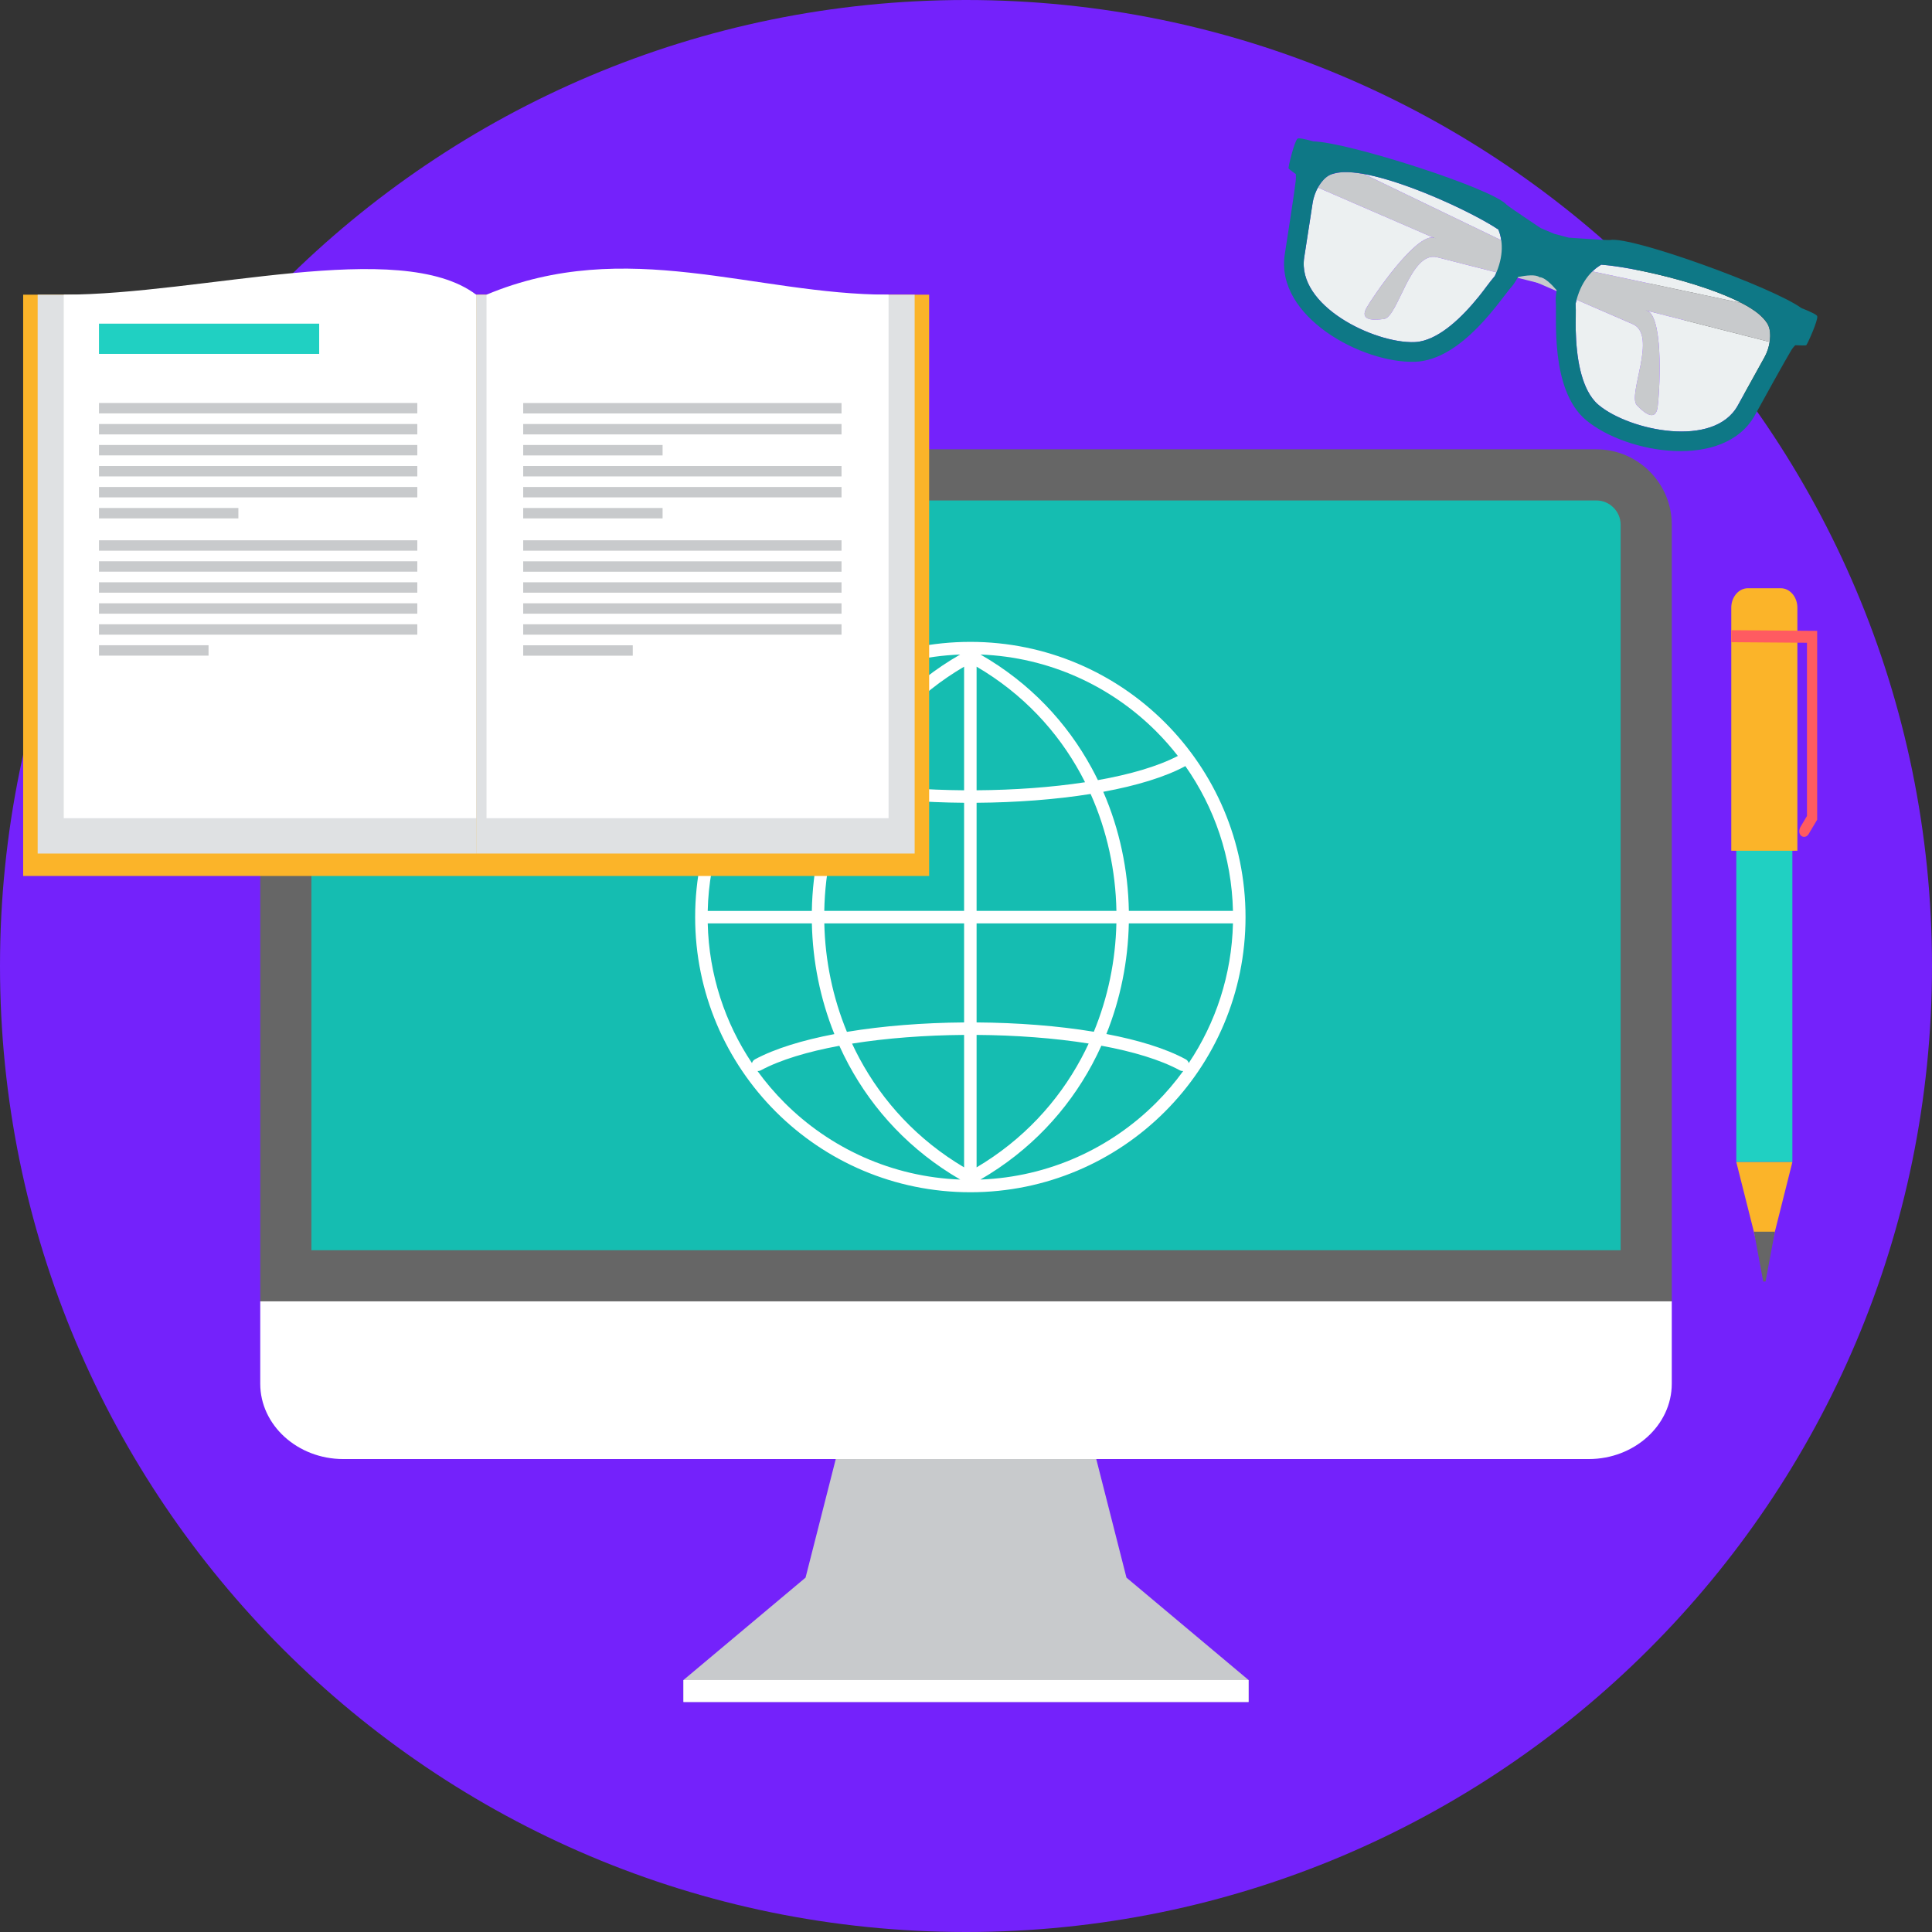 <?xml version="1.0" encoding="iso-8859-1"?>
<!-- Generator: Adobe Illustrator 19.0.0, SVG Export Plug-In . SVG Version: 6.00 Build 0)  -->
<svg version="1.1" id="Layer_1" xmlns="http://www.w3.org/2000/svg" xmlns:xlink="http://www.w3.org/1999/xlink" x="0px" y="0px"
	 viewBox="0 0 512 512" style="enable-background:new 0 0 512 512;" xml:space="preserve">
<rect x="0" y="0" width="512" height="512" fill="#333333" stroke="none"/>
<path style="fill:#7422fb;" d="M256,0c141.385,0,256,114.615,256,256S397.385,512,256,512C114.612,512,0,397.385,0,256
	S114.615,0,256,0z"/>
<path style="fill:#C8CACC;" d="M223.11,380.281l-9.629,37.805l-32.36,27.14v5.815h74.882h74.882v-5.815l-32.36-27.14l-9.629-37.805
	l-32.892-0.483L223.11,380.281z"/>
<path style="fill:#FFFFFF;" d="M181.121,445.226v5.815h74.882h74.879v-5.815H181.121z"/>
<path style="fill:#666666;" d="M88.928,119.077h334.15c10.98,0,19.961,8.981,19.961,19.961v205.84H68.969v-205.84
	c0-10.98,8.981-19.961,19.961-19.961H88.928z"/>
<path style="fill:#15BDB1;" d="M82.52,331.32h346.963V139.035c0-3.499-2.909-6.408-6.405-6.408H88.928
	c-3.499,0-6.405,2.909-6.405,6.408V331.32H82.52z"/>
<g>
	<path style="fill:#FFFFFF;" d="M443.036,344.875v21.829c0,10.98-9.899,19.961-22.004,19.961H90.968
		c-12.103,0-22.002-8.981-22.002-19.961v-21.829H443.036z"/>
	<path style="fill:#FFFFFF;" d="M257.151,170.102c20.137,0,38.372,8.163,51.568,21.359c13.196,13.196,21.359,31.431,21.359,51.568
		c0,20.139-8.163,38.372-21.359,51.568c-13.194,13.196-31.431,21.359-51.568,21.359c-20.139,0-38.375-8.163-51.571-21.359
		c-13.194-13.196-21.359-31.431-21.359-51.568c0-20.139,8.163-38.372,21.359-51.568
		C218.777,178.267,237.012,170.102,257.151,170.102z M314.225,280.724L314.225,280.724c0.407,0.22,0.687,0.59,0.803,1.005
		c7.121-10.634,11.394-23.337,11.72-37.018h-27.597c-0.218,9.999-2.201,19.972-5.952,29.309
		C301.632,275.625,308.94,277.858,314.225,280.724z M313.567,283.83L313.567,283.83c-0.31,0.024-0.627-0.037-0.921-0.197
		c-5.157-2.796-12.388-4.963-20.772-6.51c-0.755,1.673-1.569,3.321-2.439,4.947c-6.56,12.202-16.436,22.891-29.616,30.524
		c18.164-0.685,34.548-8.328,46.561-20.339c2.612-2.613,5.015-5.43,7.187-8.428V283.83z M254.484,312.597L254.484,312.597
		c-13.181-7.633-23.059-18.322-29.616-30.524c-0.868-1.616-1.676-3.258-2.429-4.926c-8.37,1.545-15.604,3.706-20.795,6.487
		c-0.291,0.155-0.606,0.212-0.91,0.189c2.174,3.001,4.58,5.818,7.192,8.433c12.013,12.013,28.399,19.654,46.561,20.339
		L254.484,312.597z M199.28,281.734L199.28,281.734c0.115-0.42,0.396-0.792,0.811-1.012c5.317-2.849,12.617-5.073,21.026-6.676
		c-3.761-9.348-5.747-19.329-5.965-29.338h-27.597c0.323,13.684,4.598,26.39,11.725,37.024V281.734z M187.555,241.398
		L187.555,241.398h27.589c0.191-10.825,2.458-21.611,6.794-31.591c-8.711-1.608-16.284-3.866-21.766-6.786
		c-7.67,10.904-12.291,24.111-12.619,38.377H187.555z M202.158,200.335L202.158,200.335c5.346,2.752,12.722,4.879,21.204,6.384
		c0.522-1.075,1.07-2.143,1.642-3.192c6.558-12.047,16.373-22.571,29.451-30.068c-18.154,0.692-34.524,8.333-46.532,20.341
		C205.869,195.857,203.944,198.037,202.158,200.335z M259.848,173.459L259.848,173.459c13.078,7.494,22.896,18.02,29.451,30.068
		c0.577,1.06,1.128,2.133,1.655,3.213c8.504-1.503,15.877-3.641,21.189-6.408c-1.784-2.295-3.709-4.477-5.765-6.534
		c-12.008-12.008-28.378-19.649-46.532-20.341L259.848,173.459z M314.134,203.026L314.134,203.026
		c-5.448,2.933-13.021,5.204-21.758,6.809c4.333,9.973,6.592,20.751,6.783,31.563h27.589
		C326.42,227.134,321.801,213.93,314.134,203.026z M258.807,176.675L258.807,176.675v32.756c9.973-0.066,19.872-0.776,28.743-2.13
		c-0.372-0.74-0.755-1.472-1.149-2.198C280.229,193.761,271.03,183.828,258.807,176.675z M258.807,212.744L258.807,212.744v28.651
		h37.055c-0.194-10.634-2.474-21.225-6.836-30.988c-9.317,1.487-19.743,2.266-30.217,2.337H258.807z M258.807,244.708
		L258.807,244.708v26.246c10.794,0.071,21.54,0.894,31.067,2.473c3.764-9.131,5.758-18.909,5.98-28.719H258.807z M258.807,274.264
		L258.807,274.264v35.101c12.302-7.284,21.545-17.372,27.72-28.861c0.7-1.301,1.359-2.623,1.98-3.958
		c-9.115-1.453-19.371-2.211-29.703-2.282H258.807z M255.496,309.365L255.496,309.365v-35.101
		c-10.319,0.079-20.57,0.847-29.69,2.303c0.616,1.327,1.275,2.644,1.97,3.937C233.954,291.993,243.194,302.084,255.496,309.365z
		 M255.496,270.956L255.496,270.956v-26.246h-37.045c0.22,9.818,2.219,19.61,5.991,28.745c9.537-1.584,20.276-2.418,31.056-2.5
		H255.496z M255.496,241.398L255.496,241.398v-28.654c-10.461-0.081-20.882-0.868-30.204-2.361
		c-4.373,9.768-6.657,20.37-6.849,31.014H255.496z M255.496,209.431L255.496,209.431v-32.753
		c-12.223,7.153-21.422,17.086-27.594,28.428c-0.391,0.719-0.769,1.445-1.138,2.174c8.879,1.359,18.775,2.077,28.732,2.153V209.431z
		"/>
</g>
<path style="fill:#FBB429;" d="M6.14,78.092h240.091v154.052H6.14V78.092z"/>
<path style="fill:#20D0C2;" d="M460.138,307.959h14.859V169.412h-14.859V307.959z"/>
<g>
	<path style="fill:#FBB429;" d="M467.577,337.473l7.42-29.514h-14.857L467.577,337.473z"/>
	<path style="fill:#FBB429;" d="M463.189,155.893h8.758c2.408,0,4.378,2.321,4.378,5.157v64.41h-17.519v-64.41
		c0-2.835,1.97-5.157,4.38-5.157H463.189z"/>
</g>
<path style="fill:#666666;" d="M467.273,339.606h0.616l2.471-13.199h-5.542l2.452,13.199H467.273z"/>
<path style="fill:#FF5B61;" d="M458.813,167.009l21.409,0.165l1.348,0.01v1.576v47.975v0.49l-0.249,0.42l-2.028,3.415
	c-1.039,1.584-3.208,0.367-2.209-1.818l1.781-2.998v-45.905l-20.063-0.155l0.01-3.174V167.009z"/>
<path style="fill:#DFE1E3;" d="M242.394,78.092H126.19v148.105h116.204V78.092z"/>
<path style="fill:#FFFFFF;" d="M235.48,78.092c-35.515,0-69.439-15.536-106.552,0v138.733H235.48V78.092z"/>
<path style="fill:#DFE1E3;" d="M9.981,78.092h116.207v148.105H9.981V78.092z"/>
<path style="fill:#FFFFFF;" d="M16.892,78.092c36.428,0,89.08-15.266,109.295,0v138.733H16.892V78.092z"/>
<path style="fill:#20D0C2;" d="M26.233,85.772h58.354v8.019H26.233V85.772z"/>
<g>
	<path style="fill:#C8CACC;" d="M26.233,143.187h84.361v2.759H26.233V143.187z M138.652,143.187L138.652,143.187h84.364v2.759
		h-84.364V143.187z M138.652,106.804L138.652,106.804h84.364v2.759h-84.364V106.804z M138.652,134.623L138.652,134.623h36.94v2.757
		h-36.94V134.623z M138.652,129.057L138.652,129.057h84.364v2.759h-84.364V129.057z M138.652,123.494L138.652,123.494h84.364v2.759
		h-84.364V123.494z M138.652,117.93L138.652,117.93h36.94v2.759h-36.94V117.93z M138.652,112.367L138.652,112.367h84.364v2.759
		h-84.364V112.367z M138.652,171.002L138.652,171.002h29.034v2.759h-29.034V171.002z M138.652,165.441L138.652,165.441h84.364v2.757
		h-84.364V165.441z M138.652,159.877L138.652,159.877h84.364v2.757h-84.364V159.877z M138.652,154.311L138.652,154.311h84.364v2.759
		h-84.364V154.311z M138.652,148.748L138.652,148.748h84.364v2.757h-84.364V148.748z M26.233,106.801L26.233,106.801h84.361v2.759
		H26.233V106.801z M26.233,134.62L26.233,134.62h36.94v2.757h-36.94V134.62z M26.233,129.054L26.233,129.054h84.361v2.759H26.233
		V129.054z M26.233,123.491L26.233,123.491h84.361v2.759H26.233V123.491z M26.233,117.928L26.233,117.928h84.361v2.759H26.233
		V117.928z M26.233,112.364L26.233,112.364h84.361v2.759H26.233V112.364z M26.233,170.999L26.233,170.999h29.034v2.759H26.233
		V170.999z M26.233,165.438L26.233,165.438h84.361v2.757H26.233V165.438z M26.233,159.875L26.233,159.875h84.361v2.757H26.233
		V159.875z M26.233,154.309L26.233,154.309h84.361v2.759H26.233V154.309z M26.233,148.745L26.233,148.745h84.361v2.757H26.233
		V148.745z"/>
	<path style="fill:#C8CACC;" d="M361.437,46.107l75.503,36.415c3.992,3.045,2.833,21.847,2.35,25.346
		c-0.485,3.502-2.867,2.274-5.49-0.454c-2.623-2.728,5.582-18.621-1.112-21.524l-83.425-36.184c0.818-1.492,2.067-3.019,3.525-3.494
		c2.096-0.685,4.462-0.858,8.648-0.102V46.107z"/>
	<path style="fill:#C8CACC;" d="M461.557,80.319l-82-17.401c-5.02-0.034-15.609,15.541-17.37,18.608
		c-1.757,3.064,0.876,3.552,4.622,3.001c3.746-0.551,6.98-18.143,14.054-16.344l88.122,22.429c0.268-1.679,0.212-3.651-0.651-4.918
		c-1.235-1.823-3.003-3.413-6.775-5.375H461.557z"/>
</g>
<path style="fill:#ECF0F1;" d="M467.572,94.738c-0.832,1.49-1.652,2.988-2.468,4.459c-1.527,2.744-3.045,5.493-4.559,8.244
	c-6.29,11.442-28.638,6.715-36.837-0.071c-0.357-0.294-0.692-0.616-1.005-0.957c-2.028-2.222-3.19-5.361-3.885-8.244
	c-0.839-3.489-1.144-7.166-1.235-10.749c-0.058-2.232,0.092-4.719-0.029-6.959c0.079-0.349,0.165-0.692,0.257-1.026l14.878,6.455
	c6.697,2.904-1.511,18.794,1.112,21.522c2.623,2.731,5.005,3.955,5.49,0.454c0.485-3.499,1.642-22.301-2.353-25.346l-0.294-0.142
	l32.339,8.234c-0.21,1.369-0.674,2.807-1.409,4.126H467.572z M422.01,71.923L422.01,71.923l39.542,8.391
	c-10.547-5.49-29.488-9.642-37.207-10.169C423.581,70.593,422.786,71.175,422.01,71.923z M347.85,53.829L347.85,53.829
	c-0.252,1.687-0.522,3.373-0.774,5.036c-0.475,3.106-0.952,6.209-1.443,9.312c-2.028,12.9,18.542,22.836,29.181,22.487
	c0.464-0.013,0.923-0.066,1.38-0.144c2.964-0.514,5.807-2.287,8.118-4.144c2.796-2.245,5.291-4.965,7.557-7.743
	c1.411-1.731,2.817-3.79,4.278-5.487c0.155-0.325,0.294-0.651,0.428-0.968l-15.712-4c-7.074-1.799-10.306,15.79-14.054,16.344
	c-3.746,0.551-6.379,0.063-4.622-3.001c1.76-3.064,12.349-18.642,17.372-18.608l0.323,0.068l-30.616-13.278
	c-0.674,1.212-1.186,2.633-1.411,4.129L347.85,53.829z M397.844,63.666L397.844,63.666l-36.41-17.561
	c11.704,2.114,29.223,10.421,35.652,14.728C397.414,61.654,397.689,62.598,397.844,63.666z"/>
<path style="fill:#0E7886;" d="M348.023,37.464c9.162,0.194,47.324,12.402,51.219,16.764c0.433,0.485,9.047,6.19,9.036,6.206
	l3.638,1.54l3.819,1.007c0.005-0.018,10.306,0.74,10.946,0.622c5.734-1.062,43.172,12.548,50.7,18.033
	c2.109,0.837,4.255,1.794,4.205,2.201c0.252,1.044-2.631,7.449-2.922,7.659c-0.231,0.081-1.272,0.071-2.883-0.003
	c-0.351,0.315-0.721,0.75-1.086,1.348c-1.513,2.481-7.536,13.383-9.584,17.112c-8.074,14.686-33.96,10.35-44.733,1.432
	c-9.726-8.047-7.746-27.604-8.081-31.337c-0.066-0.734,0.029-1.844,0.226-3.153c-1.437-1.663-3.276-3.449-4.533-3.434
	c-0.984-0.784-3.533-0.493-5.687-0.058c-0.648,1.154-1.254,2.091-1.752,2.631c-2.547,2.749-12.95,19.426-25.566,19.84
	c-13.978,0.459-37.105-11.95-34.503-28.509c0.661-4.205,2.571-16.509,2.891-19.4c0.081-0.729,0.081-1.338,0.037-1.831
	c-1.12-0.797-1.818-1.332-1.938-1.521c-0.102-0.346,1.537-7.174,2.374-7.845c0.194-0.328,2.159,0.123,4.173,0.69L348.023,37.464z
	 M347.852,53.829L347.852,53.829c-0.252,1.689-0.522,3.376-0.774,5.039c-0.475,3.106-0.952,6.209-1.44,9.312
	c-2.03,12.9,18.539,22.839,29.178,22.487c0.464-0.013,0.923-0.066,1.38-0.144c2.964-0.514,5.807-2.287,8.118-4.142
	c2.799-2.248,5.291-4.968,7.557-7.746c1.411-1.731,2.817-3.788,4.278-5.49c2.542-5.437,2.038-9.574,0.942-12.31
	c-8.611-5.773-37.147-18.728-44.906-14.335c-1.973,1.117-3.83,4.05-4.333,7.331V53.829z M467.574,94.738L467.574,94.738
	c1.611-2.901,1.936-6.358,1.06-8.446c-3.449-8.223-33.944-15.439-44.289-16.145c-2.542,1.495-5.472,4.456-6.791,10.314
	c0.118,2.237-0.029,4.727,0.026,6.959c0.092,3.583,0.396,7.263,1.235,10.749c0.695,2.883,1.857,6.022,3.885,8.244
	c0.312,0.341,0.648,0.664,1.005,0.957c8.199,6.786,30.547,11.515,36.837,0.071c1.513-2.752,3.032-5.5,4.559-8.244
	c0.818-1.474,1.639-2.969,2.471-4.459H467.574z"/>
<g>
</g>
<g>
</g>
<g>
</g>
<g>
</g>
<g>
</g>
<g>
</g>
<g>
</g>
<g>
</g>
<g>
</g>
<g>
</g>
<g>
</g>
<g>
</g>
<g>
</g>
<g>
</g>
<g>
</g>
</svg>
